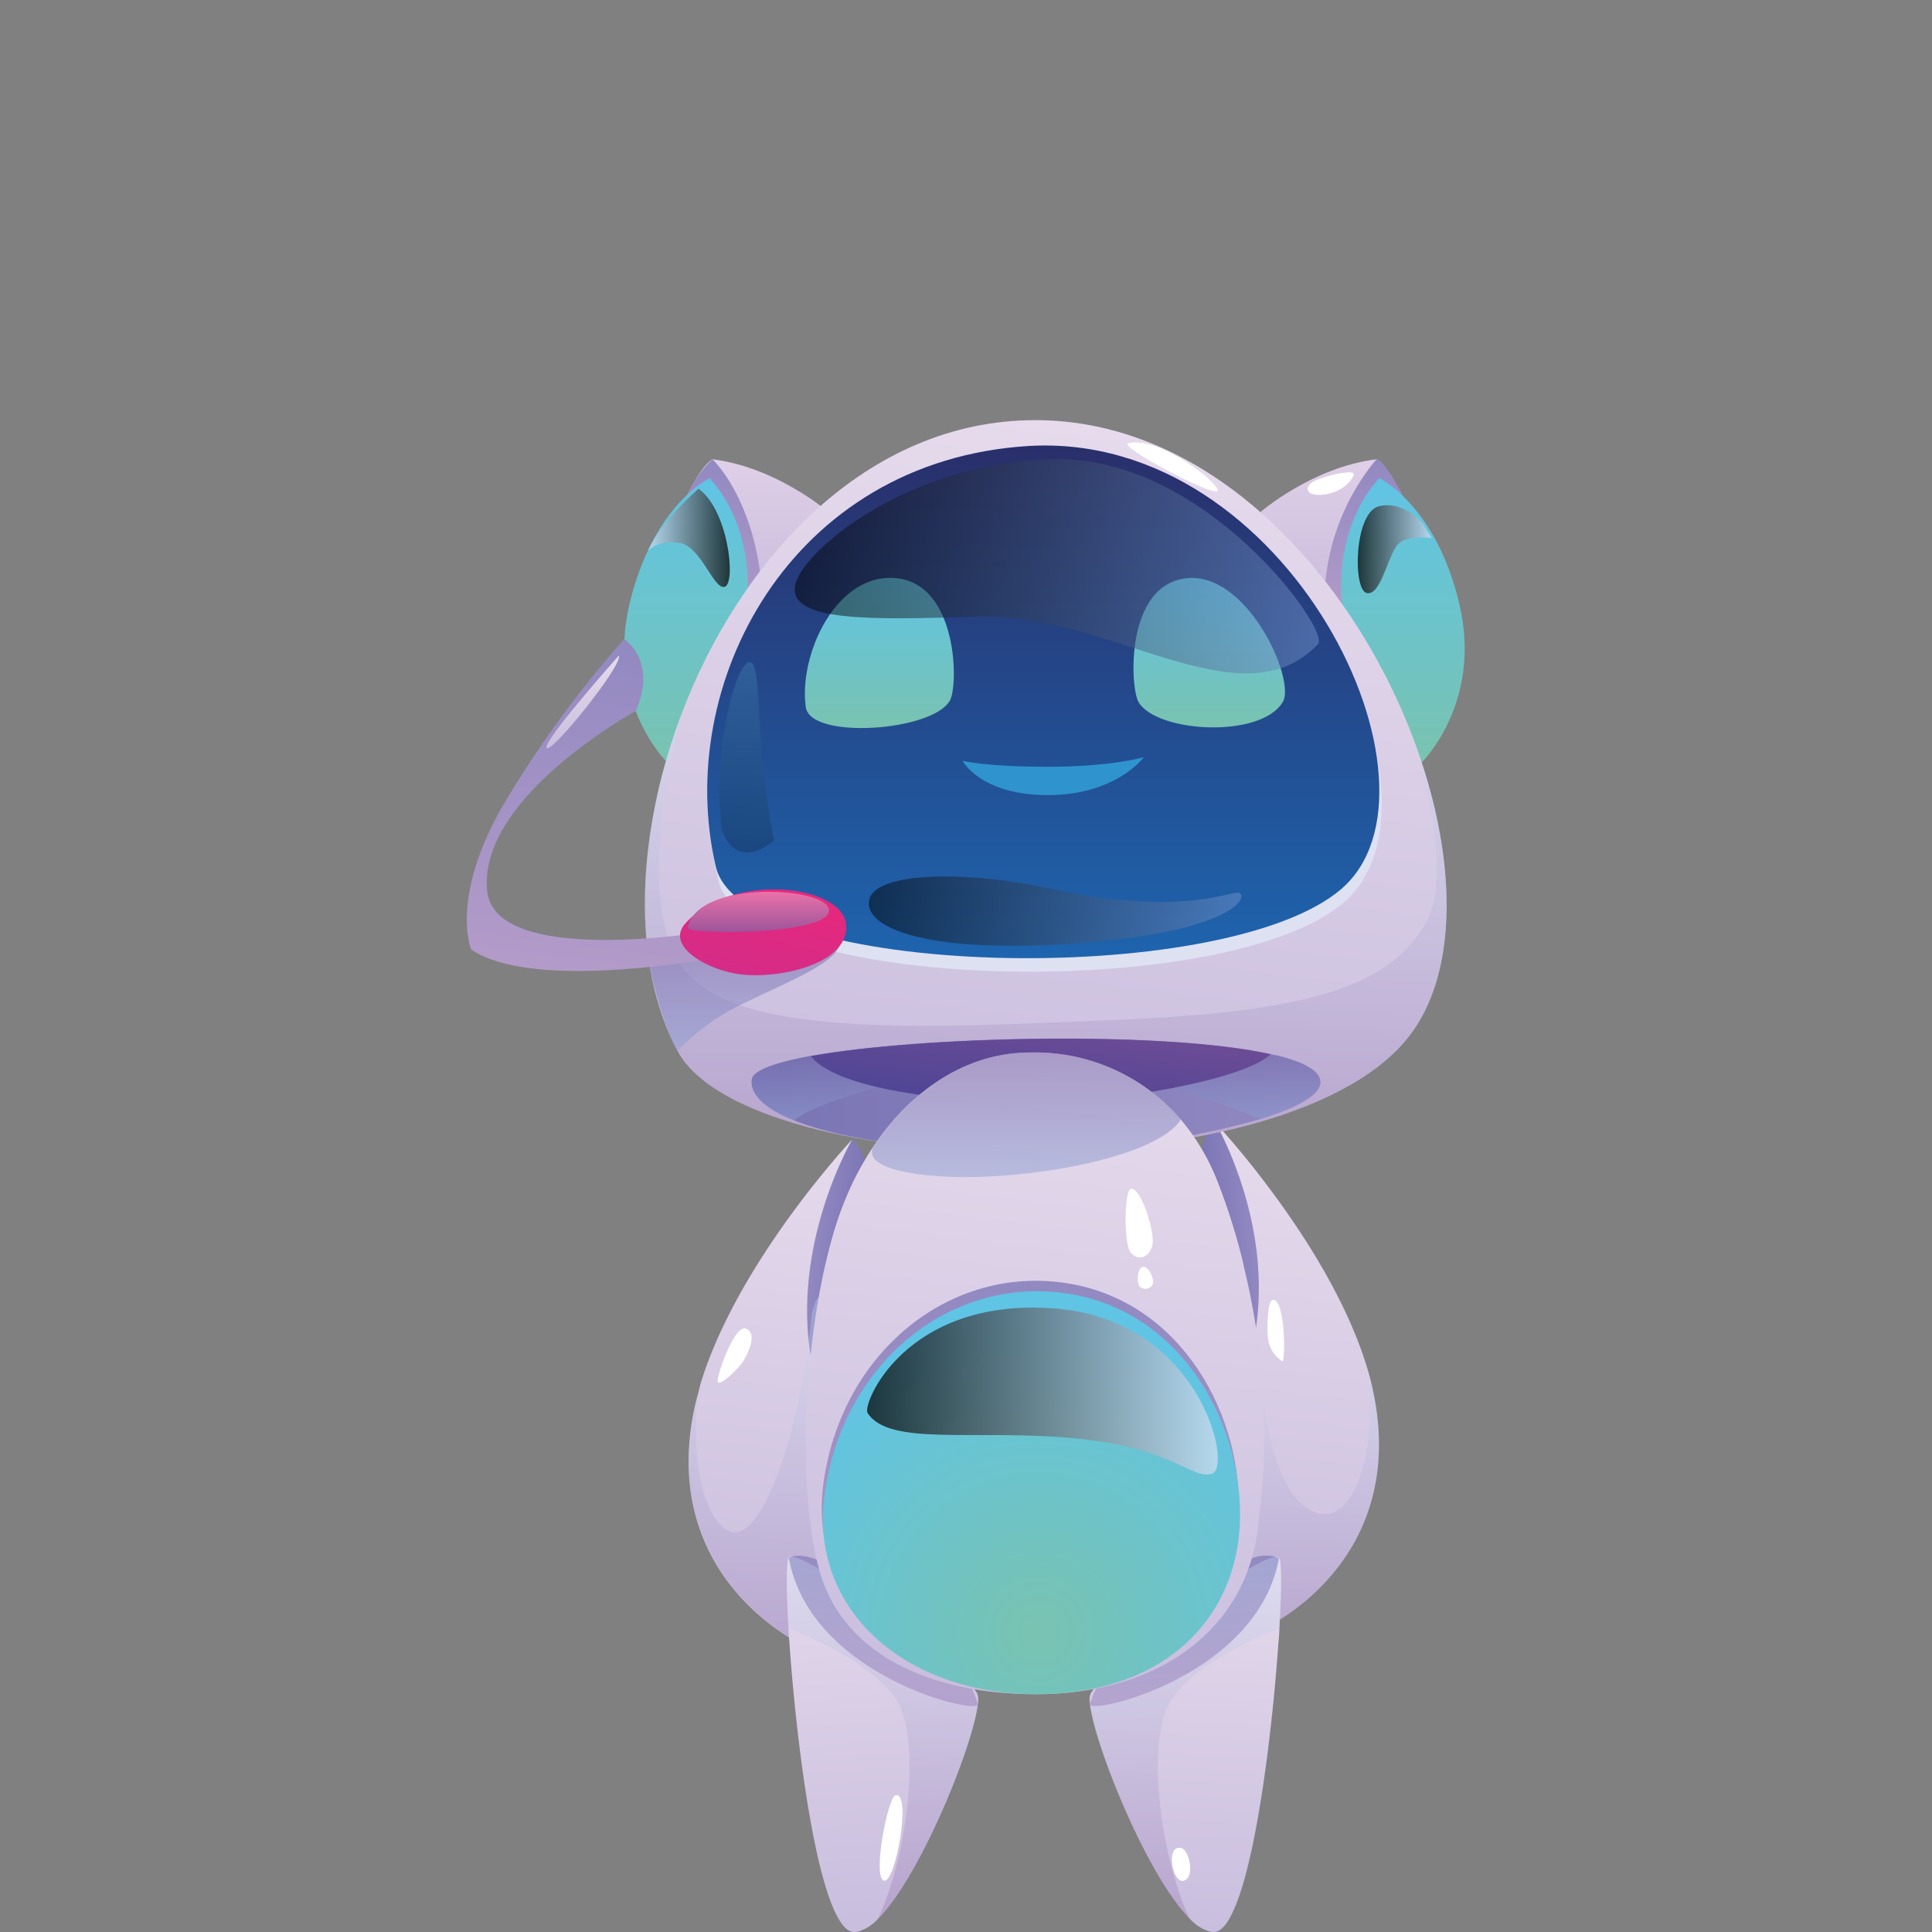 <svg xmlns="http://www.w3.org/2000/svg" xmlns:xlink="http://www.w3.org/1999/xlink" viewBox="0 0 260 260"><rect x="0" y="0" width="260" height="260" fill="#808080" stroke="none"/><defs><style>.cls-1{isolation:isolate;}.cls-2{fill:url(#_ÂÁ_Ï_ÌÌ_È_ËÂÌÚ_46);}.cls-3{fill:url(#_ÂÁ_Ï_ÌÌ_È_ËÂÌÚ_5);}.cls-4{fill:url(#_ÂÁ_Ï_ÌÌ_È_ËÂÌÚ_46-2);}.cls-5{fill:url(#_ÂÁ_Ï_ÌÌ_È_ËÂÌÚ_5-2);}.cls-10,.cls-14,.cls-24,.cls-6,.cls-7{opacity:0.3;}.cls-10,.cls-14,.cls-24,.cls-26,.cls-28,.cls-44,.cls-6,.cls-7{mix-blend-mode:multiply;}.cls-6{fill:url(#_ÂÁ_Ï_ÌÌ_È_ËÂÌÚ_153);}.cls-7{fill:url(#_ÂÁ_Ï_ÌÌ_È_ËÂÌÚ_153-2);}.cls-8{fill:url(#_ÂÁ_Ï_ÌÌ_È_ËÂÌÚ_46-3);}.cls-9{fill:url(#_ÂÁ_Ï_ÌÌ_È_ËÂÌÚ_28);}.cls-10{fill:url(#_ÂÁ_Ï_ÌÌ_È_ËÂÌÚ_153-3);}.cls-11{fill:#fff;}.cls-12{fill:url(#_ÂÁ_Ï_ÌÌ_È_ËÂÌÚ_46-4);}.cls-13{fill:url(#_ÂÁ_Ï_ÌÌ_È_ËÂÌÚ_28-2);}.cls-14{fill:url(#_ÂÁ_Ï_ÌÌ_È_ËÂÌÚ_153-4);}.cls-15{fill:url(#_ÂÁ_Ï_ÌÌ_È_ËÂÌÚ_264);}.cls-16{fill:url(#_ÂÁ_Ï_ÌÌ_È_ËÂÌÚ_28-3);}.cls-17{fill:url(#_ÂÁ_Ï_ÌÌ_È_ËÂÌÚ_264-2);}.cls-18{fill:url(#_ÂÁ_Ï_ÌÌ_È_ËÂÌÚ_28-4);}.cls-19{fill:url(#_ÂÁ_Ï_ÌÌ_È_ËÂÌÚ_17);}.cls-20{fill:url(#_ÂÁ_Ï_ÌÌ_È_ËÂÌÚ_17-2);}.cls-21{fill:url(#_ÂÁ_Ï_ÌÌ_È_ËÂÌÚ_46-5);}.cls-22{fill:#dee1f2;}.cls-23{fill:url(#_ÂÁ_Ï_ÌÌ_È_ËÂÌÚ_132);}.cls-24{fill:url(#_ÂÁ_Ï_ÌÌ_È_ËÂÌÚ_153-5);}.cls-25{fill:url(#_ÂÁ_Ï_ÌÌ_È_ËÂÌÚ_5-3);}.cls-26,.cls-28,.cls-34,.cls-35,.cls-44{opacity:0.5;}.cls-26{fill:url(#_ÂÁ_Ï_ÌÌ_È_ËÂÌÚ_416);}.cls-27{fill:url(#_ÂÁ_Ï_ÌÌ_È_ËÂÌÚ_6);}.cls-28{fill:url(#_ÂÁ_Ï_ÌÌ_È_ËÂÌÚ_416-2);}.cls-29{fill:url(#_ÂÁ_Ï_ÌÌ_È_ËÂÌÚ_17-3);}.cls-30{fill:url(#_ÂÁ_Ï_ÌÌ_È_ËÂÌÚ_17-4);}.cls-31{fill:#2f94cd;}.cls-32{fill:url(#_ÂÁ_Ï_ÌÌ_È_ËÂÌÚ_28-5);}.cls-33{fill:url(#_ÂÁ_Ï_ÌÌ_È_ËÂÌÚ_4);}.cls-34,.cls-35,.cls-37,.cls-38,.cls-39,.cls-45{mix-blend-mode:screen;}.cls-34{fill:url(#_ÂÁ_Ï_ÌÌ_È_ËÂÌÚ_54);}.cls-35{fill:url(#_ÂÁ_Ï_ÌÌ_È_ËÂÌÚ_54-2);}.cls-36{fill:url(#_ÂÁ_Ï_ÌÌ_È_ËÂÌÚ_65);}.cls-37{opacity:0.2;fill:url(#_ÂÁ_Ï_ÌÌ_È_ËÂÌÚ_2);}.cls-38,.cls-39,.cls-45{opacity:0.72;}.cls-38{fill:url(#_ÂÁ_Ï_ÌÌ_È_ËÂÌÚ_134);}.cls-39{fill:url(#_ÂÁ_Ï_ÌÌ_È_ËÂÌÚ_143);}.cls-40{fill:url(#_ÂÁ_Ï_ÌÌ_È_ËÂÌÚ_46-6);}.cls-41{fill:url(#_ÂÁ_Ï_ÌÌ_È_ËÂÌÚ_46-7);}.cls-42{fill:url(#_ÂÁ_Ï_ÌÌ_È_ËÂÌÚ_28-6);}.cls-43{fill:url(#_ÂÁ_Ï_ÌÌ_È_ËÂÌÚ_91);}.cls-44{fill:url(#_ÂÁ_Ï_ÌÌ_È_ËÂÌÚ_416-3);}.cls-45{fill:url(#_ÂÁ_Ï_ÌÌ_È_ËÂÌÚ_134-2);}</style><linearGradient id="_ÂÁ_Ï_ÌÌ_È_ËÂÌÚ_46" x1="104.48" y1="223.08" x2="113.25" y2="153.21" gradientUnits="userSpaceOnUse"><stop offset="0" stop-color="#c9bede"/><stop offset="1" stop-color="#e6daec"/></linearGradient><linearGradient id="_ÂÁ_Ï_ÌÌ_È_ËÂÌÚ_5" x1="116.06" y1="168.27" x2="109.23" y2="167.67" gradientUnits="userSpaceOnUse"><stop offset="0" stop-color="#7974b4"/><stop offset="1" stop-color="#9289c1"/></linearGradient><linearGradient id="_ÂÁ_Ï_ÌÌ_È_ËÂÌÚ_46-2" x1="167.58" y1="223.84" x2="176.51" y2="152.78" xlink:href="#_ÂÁ_Ï_ÌÌ_È_ËÂÌÚ_46"/><linearGradient id="_ÂÁ_Ï_ÌÌ_È_ËÂÌÚ_5-2" x1="-808.58" y1="166.58" x2="-815.25" y2="165.98" gradientTransform="matrix(-1, 0, 0, 1, -646.32, 0)" xlink:href="#_ÂÁ_Ï_ÌÌ_È_ËÂÌÚ_5"/><linearGradient id="_ÂÁ_Ï_ÌÌ_È_ËÂÌÚ_153" x1="172.12" y1="222.73" x2="172.12" y2="180.21" gradientUnits="userSpaceOnUse"><stop offset="0" stop-color="#9169a9"/><stop offset="1" stop-color="#cce9fb"/></linearGradient><linearGradient id="_ÂÁ_Ï_ÌÌ_È_ËÂÌÚ_153-2" x1="105.99" y1="224.71" x2="105.99" y2="174.08" xlink:href="#_ÂÁ_Ï_ÌÌ_È_ËÂÌÚ_153"/><linearGradient id="_ÂÁ_Ï_ÌÌ_È_ËÂÌÚ_46-3" x1="105.26" y1="474.26" x2="111.6" y2="423.76" gradientTransform="translate(22.4 -207.09) rotate(-3.59)" xlink:href="#_ÂÁ_Ï_ÌÌ_È_ËÂÌÚ_46"/><linearGradient id="_ÂÁ_Ï_ÌÌ_È_ËÂÌÚ_28" x1="109.99" y1="443.68" x2="109.99" y2="424.93" gradientTransform="translate(22.4 -207.09) rotate(-3.59)" gradientUnits="userSpaceOnUse"><stop offset="0" stop-color="#b39bc9"/><stop offset="1" stop-color="#9289c1"/></linearGradient><linearGradient id="_ÂÁ_Ï_ÌÌ_È_ËÂÌÚ_153-3" x1="110.07" y1="473.07" x2="110.07" y2="425.19" gradientTransform="translate(22.4 -207.09) rotate(-3.59)" xlink:href="#_ÂÁ_Ï_ÌÌ_È_ËÂÌÚ_153"/><linearGradient id="_ÂÁ_Ï_ÌÌ_È_ËÂÌÚ_46-4" x1="-979.85" y1="406.09" x2="-973.51" y2="355.59" gradientTransform="matrix(-1, -0.06, -0.06, 1, -831.33, -207.09)" xlink:href="#_ÂÁ_Ï_ÌÌ_È_ËÂÌÚ_46"/><linearGradient id="_ÂÁ_Ï_ÌÌ_È_ËÂÌÚ_28-2" x1="-975.13" y1="375.51" x2="-975.13" y2="356.77" gradientTransform="matrix(-1, -0.06, -0.06, 1, -831.33, -207.09)" xlink:href="#_ÂÁ_Ï_ÌÌ_È_ËÂÌÚ_28"/><linearGradient id="_ÂÁ_Ï_ÌÌ_È_ËÂÌÚ_153-4" x1="-975.05" y1="404.9" x2="-975.05" y2="357.02" gradientTransform="matrix(-1, -0.06, -0.06, 1, -831.33, -207.09)" xlink:href="#_ÂÁ_Ï_ÌÌ_È_ËÂÌÚ_153"/><linearGradient id="_ÂÁ_Ï_ÌÌ_È_ËÂÌÚ_264" x1="-2942.92" y1="100.74" x2="-2942.92" y2="61.81" gradientTransform="matrix(-1, 0, 0, 1, -2842.52, 0)" gradientUnits="userSpaceOnUse"><stop offset="0" stop-color="#b5a9d3"/><stop offset="1" stop-color="#dfcfe7"/></linearGradient><linearGradient id="_ÂÁ_Ï_ÌÌ_È_ËÂÌÚ_28-3" x1="97.62" y1="86.03" x2="97.62" y2="61.81" gradientTransform="matrix(1, 0, 0, 1, 0, 0)" xlink:href="#_ÂÁ_Ï_ÌÌ_È_ËÂÌÚ_28"/><linearGradient id="_ÂÁ_Ï_ÌÌ_È_ËÂÌÚ_264-2" x1="180.71" y1="100.74" x2="180.71" y2="61.81" gradientTransform="matrix(1, 0, 0, 1, 0, 0)" xlink:href="#_ÂÁ_Ï_ÌÌ_È_ËÂÌÚ_264"/><linearGradient id="_ÂÁ_Ï_ÌÌ_È_ËÂÌÚ_28-4" x1="183.53" y1="82.97" x2="183.53" y2="61.8" gradientTransform="matrix(1, 0, 0, 1, 0, 0)" xlink:href="#_ÂÁ_Ï_ÌÌ_È_ËÂÌÚ_28"/><linearGradient id="_ÂÁ_Ï_ÌÌ_È_ËÂÌÚ_17" x1="188.8" y1="102.6" x2="188.8" y2="64.35" gradientUnits="userSpaceOnUse"><stop offset="0" stop-color="#79c3b0"/><stop offset="1" stop-color="#60c4e5"/></linearGradient><linearGradient id="_ÂÁ_Ï_ÌÌ_È_ËÂÌÚ_17-2" x1="-2934.83" y1="102.6" x2="-2934.83" y2="64.35" gradientTransform="matrix(-1, 0, 0, 1, -2842.52, 0)" xlink:href="#_ÂÁ_Ï_ÌÌ_È_ËÂÌÚ_17"/><linearGradient id="_ÂÁ_Ï_ÌÌ_È_ËÂÌÚ_46-5" x1="136.36" y1="155.96" x2="148.73" y2="57.41" xlink:href="#_ÂÁ_Ï_ÌÌ_È_ËÂÌÚ_46"/><linearGradient id="_ÂÁ_Ï_ÌÌ_È_ËÂÌÚ_132" x1="140.4" y1="128.94" x2="140.4" y2="59.99" gradientUnits="userSpaceOnUse"><stop offset="0" stop-color="#1e64ae"/><stop offset="1" stop-color="#292f6b"/></linearGradient><linearGradient id="_ÂÁ_Ï_ÌÌ_È_ËÂÌÚ_153-5" x1="140.73" y1="155.05" x2="140.73" y2="96.31" xlink:href="#_ÂÁ_Ï_ÌÌ_È_ËÂÌÚ_153"/><linearGradient id="_ÂÁ_Ï_ÌÌ_È_ËÂÌÚ_5-3" x1="101.14" y1="147.41" x2="177.69" y2="147.41" xlink:href="#_ÂÁ_Ï_ÌÌ_È_ËÂÌÚ_5"/><linearGradient id="_ÂÁ_Ï_ÌÌ_È_ËÂÌÚ_416" x1="139.42" y1="150.82" x2="139.42" y2="139.79" gradientUnits="userSpaceOnUse"><stop offset="0" stop-color="#8ea1d3"/><stop offset="1" stop-color="#6e5ba3"/></linearGradient><linearGradient id="_ÂÁ_Ï_ÌÌ_È_ËÂÌÚ_6" x1="139.11" y1="149.26" x2="140.55" y2="137.82" gradientUnits="userSpaceOnUse"><stop offset="0" stop-color="#4f4695"/><stop offset="1" stop-color="#6c4b96"/></linearGradient><linearGradient id="_ÂÁ_Ï_ÌÌ_È_ËÂÌÚ_416-2" x1="100.23" y1="141.43" x2="100.23" y2="125.95" xlink:href="#_ÂÁ_Ï_ÌÌ_È_ËÂÌÚ_416"/><linearGradient id="_ÂÁ_Ï_ÌÌ_È_ËÂÌÚ_17-3" x1="162.74" y1="97.91" x2="162.74" y2="77.78" xlink:href="#_ÂÁ_Ï_ÌÌ_È_ËÂÌÚ_17"/><linearGradient id="_ÂÁ_Ï_ÌÌ_È_ËÂÌÚ_17-4" x1="-2858.35" y1="97.98" x2="-2858.35" y2="77.77" gradientTransform="matrix(-1, 0, 0, 1, -2740.02, 0)" xlink:href="#_ÂÁ_Ï_ÌÌ_È_ËÂÌÚ_17"/><linearGradient id="_ÂÁ_Ï_ÌÌ_È_ËÂÌÚ_28-5" x1="79.22" y1="131.31" x2="84.89" y2="86.14" gradientTransform="matrix(1, 0, 0, 1, 0, 0)" xlink:href="#_ÂÁ_Ï_ÌÌ_È_ËÂÌÚ_28"/><linearGradient id="_ÂÁ_Ï_ÌÌ_È_ËÂÌÚ_4" x1="63.38" y1="-208.64" x2="63.38" y2="-221.37" gradientTransform="matrix(0.97, 0.23, -0.23, 0.97, -8.27, 320.14)" gradientUnits="userSpaceOnUse"><stop offset="0" stop-color="#d32c87"/><stop offset="1" stop-color="#e6287e"/></linearGradient><linearGradient id="_ÂÁ_Ï_ÌÌ_È_ËÂÌÚ_54" x1="106.91" y1="76.21" x2="177.46" y2="76.21" gradientUnits="userSpaceOnUse"><stop offset="0"/><stop offset="1" stop-color="#7192cb"/></linearGradient><linearGradient id="_ÂÁ_Ï_ÌÌ_È_ËÂÌÚ_54-2" x1="116.89" y1="122.64" x2="167.02" y2="122.64" xlink:href="#_ÂÁ_Ï_ÌÌ_È_ËÂÌÚ_54"/><linearGradient id="_ÂÁ_Ï_ÌÌ_È_ËÂÌÚ_65" x1="102.03" y1="125.41" x2="102.03" y2="120.01" gradientUnits="userSpaceOnUse"><stop offset="0" stop-color="#9d559b"/><stop offset="1" stop-color="#ea71a8"/></linearGradient><linearGradient id="_ÂÁ_Ï_ÌÌ_È_ËÂÌÚ_2" x1="96.26" y1="13.03" x2="96.26" y2="-12.54" gradientTransform="translate(4.96 95.1) rotate(3.92)" gradientUnits="userSpaceOnUse"><stop offset="0"/><stop offset="1" stop-color="#5fc3e4"/></linearGradient><linearGradient id="_ÂÁ_Ï_ÌÌ_È_ËÂÌÚ_134" x1="182.72" y1="73.92" x2="192.67" y2="73.92" gradientUnits="userSpaceOnUse"><stop offset="0"/><stop offset="1" stop-color="#d4dff3"/></linearGradient><linearGradient id="_ÂÁ_Ï_ÌÌ_È_ËÂÌÚ_143" x1="87.25" y1="72.38" x2="98.21" y2="72.38" gradientUnits="userSpaceOnUse"><stop offset="0" stop-color="#d4dff3"/><stop offset="1"/></linearGradient><linearGradient id="_ÂÁ_Ï_ÌÌ_È_ËÂÌÚ_46-6" x1="77.85" y1="75.91" x2="77.85" y2="63.27" gradientTransform="matrix(1, 0.02, -0.02, 1, 1.73, 23.59)" xlink:href="#_ÂÁ_Ï_ÌÌ_È_ËÂÌÚ_46"/><linearGradient id="_ÂÁ_Ï_ÌÌ_È_ËÂÌÚ_46-7" x1="134.93" y1="227.87" x2="145.69" y2="142.25" xlink:href="#_ÂÁ_Ï_ÌÌ_È_ËÂÌÚ_46"/><linearGradient id="_ÂÁ_Ï_ÌÌ_È_ËÂÌÚ_28-6" x1="138.65" y1="226.61" x2="138.65" y2="172.36" gradientTransform="matrix(1, 0, 0, 1, 0, 0)" xlink:href="#_ÂÁ_Ï_ÌÌ_È_ËÂÌÚ_28"/><radialGradient id="_ÂÁ_Ï_ÌÌ_È_ËÂÌÚ_91" cx="139.73" cy="219.6" r="41.4" xlink:href="#_ÂÁ_Ï_ÌÌ_È_ËÂÌÚ_17"/><linearGradient id="_ÂÁ_Ï_ÌÌ_È_ËÂÌÚ_416-3" x1="138.12" y1="158.4" x2="138.12" y2="141.61" xlink:href="#_ÂÁ_Ï_ÌÌ_È_ËÂÌÚ_416"/><linearGradient id="_ÂÁ_Ï_ÌÌ_È_ËÂÌÚ_134-2" x1="116.69" y1="187.2" x2="163.87" y2="187.2" xlink:href="#_ÂÁ_Ï_ÌÌ_È_ËÂÌÚ_134"/></defs><title>CUDI-5-sprites</title><g class="cls-1"><g id="Capa_1" data-name="Capa 1"><path class="cls-2" d="M119.6,225c-.63,0-1.29-.13-2-.24-11.66-1.89-28.49-13.18-24.27-34.65q.26-1.31.63-2.61c.1-.44.19-.76.23-.89a.25.25,0,0,1,0-.09c4.91-16.58,20.42-33.09,20.42-33.09,2.92,3.23,2.47,9.18,1.17,14.59h0a59,59,0,0,1-2.22,7.16c-1,2.62-1.79,4.36-1.79,4.36-3.45,8.44-2.72,18.94-2.72,18.94l10.2,25.79Z"/><path class="cls-3" d="M114.67,153.38s-8.06,13.71-5.58,29a64.7,64.7,0,0,0,6.22-14.09C117.43,160.88,117.22,155.34,114.67,153.38Z"/><path class="cls-4" d="M158.67,222.73l8.3-25.47a43.56,43.56,0,0,0,.93-14.14,22,22,0,0,0-1.44-5.84,68.29,68.29,0,0,1-4-11.52h0c-1.3-5.42-1.75-11.37,1.17-14.59,0,0,15.24,16.24,20.28,32.67a35.26,35.26,0,0,1,1,4C189.38,210.54,170.28,221.87,158.67,222.73Z"/><path class="cls-5" d="M163.6,151.16s8.52,14.52,4.93,30.16A136.77,136.77,0,0,1,163,166.11C160.83,158.66,161.05,153.12,163.6,151.16Z"/><path class="cls-6" d="M158.67,222.73l8.3-25.47a43.56,43.56,0,0,0,.93-14.14l1.28-2.91s.53,17.49,6,22.17c6.74,5.77,10.63-7.66,8.71-18.55a35.26,35.26,0,0,1,1,4C189.38,210.54,170.28,221.87,158.67,222.73Z"/><path class="cls-7" d="M119.29,224.23l-1.66.48c-11.66-1.89-28.49-13.18-24.27-34.65q.26-1.31.63-2.61c-.5,2.22-1.07,13.52,3,17.79,5.18,5.46,10.87-13.7,12.13-27.38.39-4.32,2.21-4.5,4.51-2.72-1,2.62-1.79,4.36-1.79,4.36-3.45,8.44-2.72,18.94-2.72,18.94Z"/><path class="cls-8" d="M172.17,219.16c0,.72-.09,1.48-.15,2.26-.84,11.92-3,29.47-6.17,36-.74,1.57-1.55,2.5-2.39,2.57a2,2,0,0,1-.69-.06,5.82,5.82,0,0,1-2.61-1.68h0c-5.73-5.67-12.92-23.52-13.47-29a2.41,2.41,0,0,1,.12-1.4c2.78-4.33,24-19.84,25.32-18.23C172.48,210.09,172.48,213.86,172.17,219.16Z"/><path class="cls-9" d="M146.69,229.29c-.57,1.69,22.58-3.57,25.43-19.63a5.09,5.09,0,0,0-3.47,0C162.66,211.49,150.66,217.45,146.69,229.29Z"/><path class="cls-10" d="M172.17,219.16S159.61,223.75,157,230s-.56,20.59,3.12,28.24c-5.73-5.67-12.92-23.52-13.47-29a2.41,2.41,0,0,1,.12-1.4c2.78-4.33,24-19.84,25.32-18.23C172.48,210.09,172.48,213.86,172.17,219.16Z"/><path class="cls-11" d="M159,248.7c1,.25,1.9,3.89.33,4.39S156.77,248.13,159,248.7Z"/><path class="cls-12" d="M106.12,219.16c0,.72.09,1.48.14,2.26.85,11.92,3,29.47,6.17,36,.75,1.57,1.55,2.5,2.4,2.57a2.06,2.06,0,0,0,.69-.06,5.82,5.82,0,0,0,2.61-1.68h0c5.72-5.67,12.91-23.52,13.47-29a2.5,2.5,0,0,0-.12-1.4c-2.79-4.33-24-19.84-25.32-18.23C105.81,210.09,105.81,213.86,106.12,219.16Z"/><path class="cls-13" d="M131.6,229.29c.56,1.69-22.59-3.57-25.44-19.63,0,0,.92-.67,3.08,0C115.26,211.52,127.65,217.52,131.6,229.29Z"/><path class="cls-14" d="M106.12,219.16s12.55,4.59,15.13,10.84.56,20.59-3.12,28.24c5.72-5.67,12.91-23.52,13.47-29a2.5,2.5,0,0,0-.12-1.4c-2.79-4.33-24-19.84-25.32-18.23C105.81,210.09,105.81,213.86,106.12,219.16Z"/><path class="cls-11" d="M120.5,241.61c-1,.25-3.13,11-1.55,11.48S122.74,241,120.5,241.61Z"/><path class="cls-15" d="M111.5,68.92s-7-6.06-15.62-7.11c0,0-2.63,1.28-5.67,10.75s2.57,28.18,2.57,28.18Z"/><path class="cls-16" d="M92.55,66.53a14.21,14.21,0,0,1,3.33-4.72s7.07,6.52,6.8,22.11l-2,2.11Z"/><path class="cls-17" d="M169.61,68.92s7-6.06,15.62-7.11c0,0,2.63,1.28,5.67,10.75s-2.57,28.18-2.57,28.18Z"/><path class="cls-18" d="M185.23,61.81a30.33,30.33,0,0,0-7,19.46L181,83l7.84-16.22S186.2,61.66,185.23,61.81Z"/><path class="cls-19" d="M180.71,82.15s-1.85-10.26,4.9-17.8c0,0,7.63,3.59,10.78,16.92s-5.06,21.33-5.06,21.33Z"/><path class="cls-20" d="M100.4,82.15s1.85-10.26-4.9-17.8c0,0-7.63,3.59-10.78,16.92s5.06,21.33,5.06,21.33Z"/><path class="cls-21" d="M190.08,138.85c-15.67,22-89.32,20.35-98.9,2.58-6.26-11.61-5.58-29.06.45-45.11,7.9-21.08,25-39.78,47.71-39.78,26.71,0,47.23,26.61,53.41,50.92C195.88,119.76,195.35,131.47,190.08,138.85Z"/><path class="cls-22" d="M96.67,118.47c3.51,15,68.24,16.6,84.14,3s-7-61.74-42.07-59.64C106.66,63.79,90.93,94,96.67,118.47Z"/><path class="cls-23" d="M96.34,116.66c3.5,15,68.24,16.59,84.14,3s-7-61.74-42.07-59.64C106.33,62,90.59,92.14,96.34,116.66Z"/><path class="cls-24" d="M190.08,138.85c-15.67,22-89.32,20.35-98.9,2.58-6.26-11.61-5.58-29.06.45-45.11h0c-.26.94-6.43,23.45-.13,33.35,6.44,10.13,31.93,8.72,59.29,7.56s36.41-5.15,41-12.87c3.62-6.07,0-19.47-1.73-24.9l2.68,8C195.88,119.76,195.35,131.47,190.08,138.85Z"/><path class="cls-25" d="M169.59,150.62A120.45,120.45,0,0,1,139.42,155c-15.3,0-26.33-1.74-32.51-4.21h0c-4.05-1.61-6-3.56-5.73-5.54.18-1.22,3.18-2.28,7.92-3.15,13.9-2.51,42.67-3.28,58.18-.93,1.32.2,2.57.43,3.69.67l.69.17.13,0c2.67.65,4.57,1.46,5.41,2.43a2.17,2.17,0,0,1,.44.77C178.18,147.16,174.78,149,169.59,150.62Z"/><path class="cls-26" d="M169.59,150.62c-3.38-1.49-24.88-10.46-42.29-6.57-18.94,4.26-20.39,6.77-20.39,6.77h0c-4.05-1.61-6-3.56-5.73-5.54.18-1.22,3.18-2.28,7.92-3.15,13.9-2.51,42.67-3.28,58.18-.93,1.62.29,3.09.57,4.38.84l.13,0c2.67.65,4.57,1.46,5.41,2.43a2.17,2.17,0,0,1,.44.77C178.18,147.16,174.78,149,169.59,150.62Z"/><path class="cls-27" d="M171,141.88c-3.62,3.46-21,6.45-30.87,6.44-17.73,0-28.51-2.82-31-6.19C124.18,139.4,156.83,138.73,171,141.88Z"/><path class="cls-28" d="M91.18,141.43a30,30,0,0,1,9.21-6.55c6.1-2.93,11.71-5.22,12.57-7.56s-16.73-1-16.73-1l-8.76,3.8S88.84,137.22,91.18,141.43Z"/><path class="cls-29" d="M153.21,94.46c2.34,4.12,16.45,5,19.43,0,1.76-3-4.77-17.57-13-16.64S152.07,92.47,153.21,94.46Z"/><path class="cls-30" d="M127.82,94.3c-2.34,4.12-18.73,5.28-19.38.88-1-7.05,4.12-18.29,12.3-17.36S129,92.3,127.82,94.3Z"/><path class="cls-31" d="M129.53,102.38s3,.81,11.52.81,12.89-1.29,12.89-1.29S150.19,107,141.05,107,129.53,102.38,129.53,102.38Z"/><path class="cls-32" d="M84,86s4.54,2.92,1.56,9.69c0,0-21.22,11.56-20,24.15,1,10.51,30.34,5.42,30.34,5.42l1,3.51s-24.9,4.87-33.49-1c0,0-2.93-6.94,4.32-19.45A145.45,145.45,0,0,1,84,86Z"/><path class="cls-33" d="M92.2,124.31c-2.67,3,3,6.33,7.66,6.84,5.23.57,14.52-1.5,14-6.77S98.46,117.23,92.2,124.31Z"/><path class="cls-34" d="M107,78.82c-.81,4.84,10,4.63,24.67,4.15,17.65-.59,35.39,14.61,45.71,3.7,1.7-1.8-15.2-25.4-35.6-24.87S107.66,74.61,107,78.82Z"/><path class="cls-35" d="M117,121c-.94,3.52,6.41,7,24.49,6.15,21.85-1.07,26.49-5.65,25.41-6.92-.64-.76-7.19,3.36-25.13-.57C129.89,117.09,118,117.34,117,121Z"/><path class="cls-11" d="M151.84,59.64c-1.55.36,11.47,7.25,12,6.43S156.13,58.64,151.84,59.64Z"/><path class="cls-11" d="M176.78,64.79c-1.29.7-1.19,2.1,1.5,1.75s4.14-2.45,3.85-2.86S178.24,64,176.78,64.79Z"/><path class="cls-36" d="M92.55,124.87c-.16.86,18.51,1.07,19-2.23S93.78,118.21,92.55,124.87Z"/><path class="cls-37" d="M97.14,111.73a47.47,47.47,0,0,1,.14-11.94C98.17,93,100,88.54,101.1,89.16s.93,7.32,1.58,13.92c.5,5.13,1.49,10,1.49,10S99.44,117.55,97.14,111.73Z"/><path class="cls-38" d="M191.43,70.38s-2.48-3.06-5.85-2.25S182,79.57,184,79.83,186.88,74,188.42,73s4.25-.59,4.25-.59Z"/><path class="cls-39" d="M87.25,74.07s1.3-1.47,4.22-1,4.61,6.48,6.1,5.88S98,68.63,94,65.77C94,65.77,88.92,70.12,87.25,74.07Z"/><path class="cls-40" d="M83.28,88.22s-10.34,11.62-9.71,12.44S83.9,89.42,83.28,88.22Z"/><path class="cls-41" d="M169.08,207c-2.14,12.63-13.44,21-29.65,21-14.1,0-26.05-5.25-29.21-16.83s-1.93-33,2.28-46.3a44.9,44.9,0,0,1,2.26-5.73v0a40.4,40.4,0,0,1,2.67-4.69,0,0,0,0,0,0,0c5.14-7.74,12.68-12.81,21.19-12.81a25.83,25.83,0,0,1,20.27,9,29.38,29.38,0,0,1,5,8.46,84.86,84.86,0,0,1,3.48,11.16.89.89,0,0,0,0,.11A94.58,94.58,0,0,1,169.08,207Z"/><path class="cls-42" d="M110.83,199.48c2.41-16.94,16-28.42,31.09-27,16.28,1.54,25,17.07,24.79,30.4s-10,23.73-27.43,23.73S108.57,215.33,110.83,199.48Z"/><path class="cls-43" d="M111,200.89c2.41-16.95,16-28.43,31.1-27,16.27,1.53,25,17.06,24.78,30.39S156.89,228,139.43,228,108.72,216.73,111,200.89Z"/><path class="cls-44" d="M158.91,150.66c-3.45,5.41-22.45,8.56-33.43,7.56-9.57-.87-8.11-3.46-8-3.78a0,0,0,0,0,0,0c5.14-7.74,12.68-12.81,21.19-12.81A25.83,25.83,0,0,1,158.91,150.66Z"/><path class="cls-11" d="M152.16,160c-.88.29-.93,7.42,0,8.56s2.41.8,2.9-.88S153.5,159.6,152.16,160Z"/><path class="cls-11" d="M153.79,170.5c-.74.18-.82,1.94-.48,2.56a1.09,1.09,0,0,0,1.83-.26C155.35,172.05,154.53,170.32,153.79,170.5Z"/><path class="cls-45" d="M116.75,190.14c2.87,4.57,14.67,2.14,28,3.43s15.58,5.63,18.38,4.75-1.63-20.9-21.5-22.26S116,189,116.75,190.14Z"/><path class="cls-11" d="M100.32,178.79c-1.51-.44-3.86,6.27-3.74,7.12s2.88-1.75,3.53-2.87C101,181.55,101.82,179.21,100.32,178.79Z"/><path class="cls-11" d="M171.32,174.93c-.73,0-.87,3.73-.66,5.27a4.21,4.21,0,0,0,1.92,3C173,183.23,173,174.94,171.32,174.93Z"/></g></g></svg>